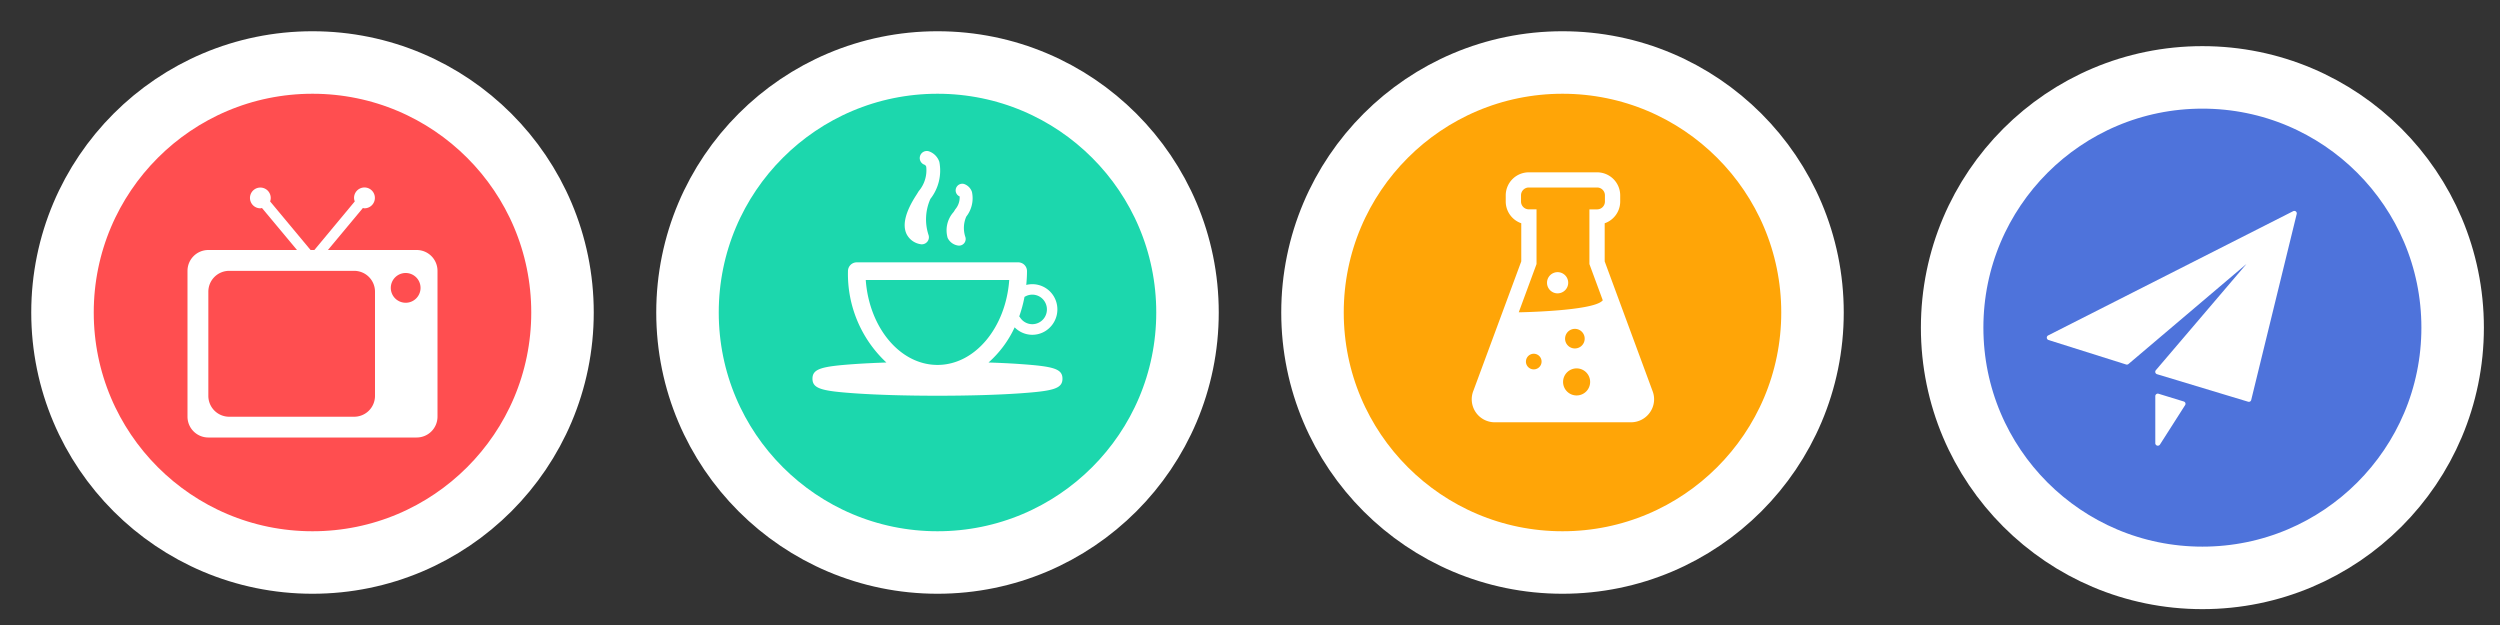 <svg width="160" height="40" viewBox="0 0 160 40" xmlns="http://www.w3.org/2000/svg" xmlns:xlink="http://www.w3.org/1999/xlink"><rect x="0" y="0" width="160" height="40" fill="#333333" stroke="none"/><svg width="40" height="40" viewBox="0 0 40 40" id="n1"><defs><style>.acls-1{fill:#fff;fill-rule:evenodd}.acls-2{fill:#ff4e50;stroke:#fff;stroke-linejoin:round;stroke-width:4px}</style></defs><circle class="acls-2" cx="20" cy="20" r="16"/><path class="acls-1" d="M26.663 16h-5.676l2.239-2.688a.588.588 0 0 0 .1.02.667.667 0 1 0-.667-.667.658.658 0 0 0 .046.226L20.12 16h-.244l-2.588-3.109a.664.664 0 1 0-.622.441.57.57 0 0 0 .1-.02L19.008 16h-5.676A1.334 1.334 0 0 0 12 17.334v9.338A1.333 1.333 0 0 0 13.332 28h13.331A1.333 1.333 0 0 0 28 26.672v-9.338A1.334 1.334 0 0 0 26.663 16zM24 25.337a1.334 1.334 0 0 1-1.333 1.334h-8a1.334 1.334 0 0 1-1.333-1.334v-6.669a1.334 1.334 0 0 1 1.333-1.334h8A1.333 1.333 0 0 1 24 18.668v6.669zm1.964-5.961a.952.952 0 1 1 .951-.953.953.953 0 0 1-.954.954z"/></svg><svg width="40" height="40" viewBox="0 0 40 40" id="n2" x="40"><defs><style>.bcls-1{fill:#fff;fill-rule:evenodd}.bcls-2{fill:#1cd7ad;stroke:#fff;stroke-linejoin:round;stroke-width:4px}</style></defs><circle class="bcls-2" cx="20" cy="20" r="16"/><path class="bcls-1" d="M25.3 23.3c-.6-.043-1.29-.076-2.033-.1a6.854 6.854 0 0 0 1.671-2.25 1.58 1.58 0 0 0 1.964.239 1.633 1.633 0 0 0 .536-2.23 1.6 1.6 0 0 0-1.758-.723c.029-.289.048-.582.048-.881a.562.562 0 0 0-.559-.565h-10.34a.562.562 0 0 0-.559.565 7.743 7.743 0 0 0 2.458 5.845c-.742.025-1.429.059-2.03.1-2.091.148-2.7.289-2.7.936s.608.788 2.7.936c1.418.1 3.3.155 5.3.155s3.883-.055 5.3-.155c2.091-.148 2.7-.289 2.7-.936s-.606-.787-2.698-.936zm.268-4.3s.009 0 .013-.005a.93.93 0 0 1 1.285.316.947.947 0 0 1 .11.715.936.936 0 0 1-.422.584.928.928 0 0 1-1.284-.315.3.3 0 0 0-.04-.043A8.387 8.387 0 0 0 25.568 19zm-10.16-1.08h9.183c-.22 3.044-2.191 5.435-4.591 5.435s-4.372-2.391-4.592-5.435zm3.555-2.284h.038a.453.453 0 0 0 .422-.607 3.208 3.208 0 0 1 .123-2.3 2.938 2.938 0 0 0 .572-2.369 1.076 1.076 0 0 0-.665-.675.452.452 0 0 0-.274.862.221.221 0 0 1 .1.126 2.064 2.064 0 0 1-.484 1.564l-.022.037a7.018 7.018 0 0 1-.146.234c-.681 1.056-.885 1.887-.607 2.47a1.207 1.207 0 0 0 .943.657zm2.384.084h.031a.425.425 0 0 0 .4-.57 1.818 1.818 0 0 1 .063-1.286 1.907 1.907 0 0 0 .363-1.583.809.809 0 0 0-.5-.505.425.425 0 0 0-.49.612.419.419 0 0 0 .249.2.323.323 0 0 1-.046-.016 1.167 1.167 0 0 1-.281.827l-.026.043-.078.125a1.75 1.75 0 0 0-.382 1.661.883.883 0 0 0 .698.491z"/></svg><svg width="40" height="40" viewBox="0 0 40 40" id="n3" x="80"><defs><style>.ccls-1{fill:#fff;fill-rule:evenodd}.ccls-2{fill:#ffa507;stroke:#fff;stroke-linejoin:round;stroke-width:4px}</style></defs><circle class="ccls-2" cx="20" cy="20" r="16"/><path class="ccls-1" d="M25.761 25.02L22.7 16.729v-2.44a1.474 1.474 0 0 0 .993-1.389v-.4a1.476 1.476 0 0 0-1.478-1.471h-4.37a1.476 1.476 0 0 0-1.478 1.471v.4a1.473 1.473 0 0 0 .994 1.388v2.44L14.3 25a1.471 1.471 0 0 0 1.369 2.026h8.713a1.476 1.476 0 0 0 1.226-.65 1.453 1.453 0 0 0 .153-1.356zm-8.1-1.88a.5.5 0 1 1 .5.5.5.5 0 0 1-.502-.5zm3.246.437a.866.866 0 1 1-.87.865.868.868 0 0 1 .869-.865zm-.741-1.9a.627.627 0 1 1 .628.624.627.627 0 0 1-.629-.622zM18.338 16.9v-3.502h-.493a.5.5 0 0 1-.5-.5V12.5a.5.5 0 0 1 .5-.5h4.37a.5.5 0 0 1 .5.5v.4a.5.5 0 0 1-.5.5h-.493v3.5l.857 2.321c-.011.011-.022.018-.033.03-.638.66-5.3.736-5.3.736H17.2zm1.352 1.874a.678.678 0 1 0-.681-.678.68.68 0 0 0 .681.68z"/></svg><svg width="40" height="40" viewBox="0 0 40 40" id="n4" x="120"><defs><style>.dcls-1{fill:#fff;fill-rule:evenodd}.dcls-2{fill:#4e73db;stroke:#fff;stroke-linejoin:round;stroke-width:4px}</style></defs><circle class="dcls-2" cx="20.953" cy="20.969" r="16.016"/><path class="dcls-1" d="M26.936 13.533a.163.163 0 0 0-.174-.017l-15.678 7.95a.16.16 0 0 0-.088.156.162.162 0 0 0 .112.14l4.962 1.565a.161.161 0 0 0 .157-.034l7.547-6.4-5.8 6.8a.159.159 0 0 0 .076.256l5.824 1.759A.16.16 0 0 0 24 25.7a.162.162 0 0 0 .077-.1l2.911-11.9a.161.161 0 0 0-.052-.167zm-7.179 12.161l-1.609-.494a.161.161 0 0 0-.209.153v3.012a.161.161 0 0 0 .117.154.176.176 0 0 0 .045.006.164.164 0 0 0 .137-.075l1.609-2.522a.156.156 0 0 0 .015-.14.161.161 0 0 0-.105-.094z"/></svg></svg>